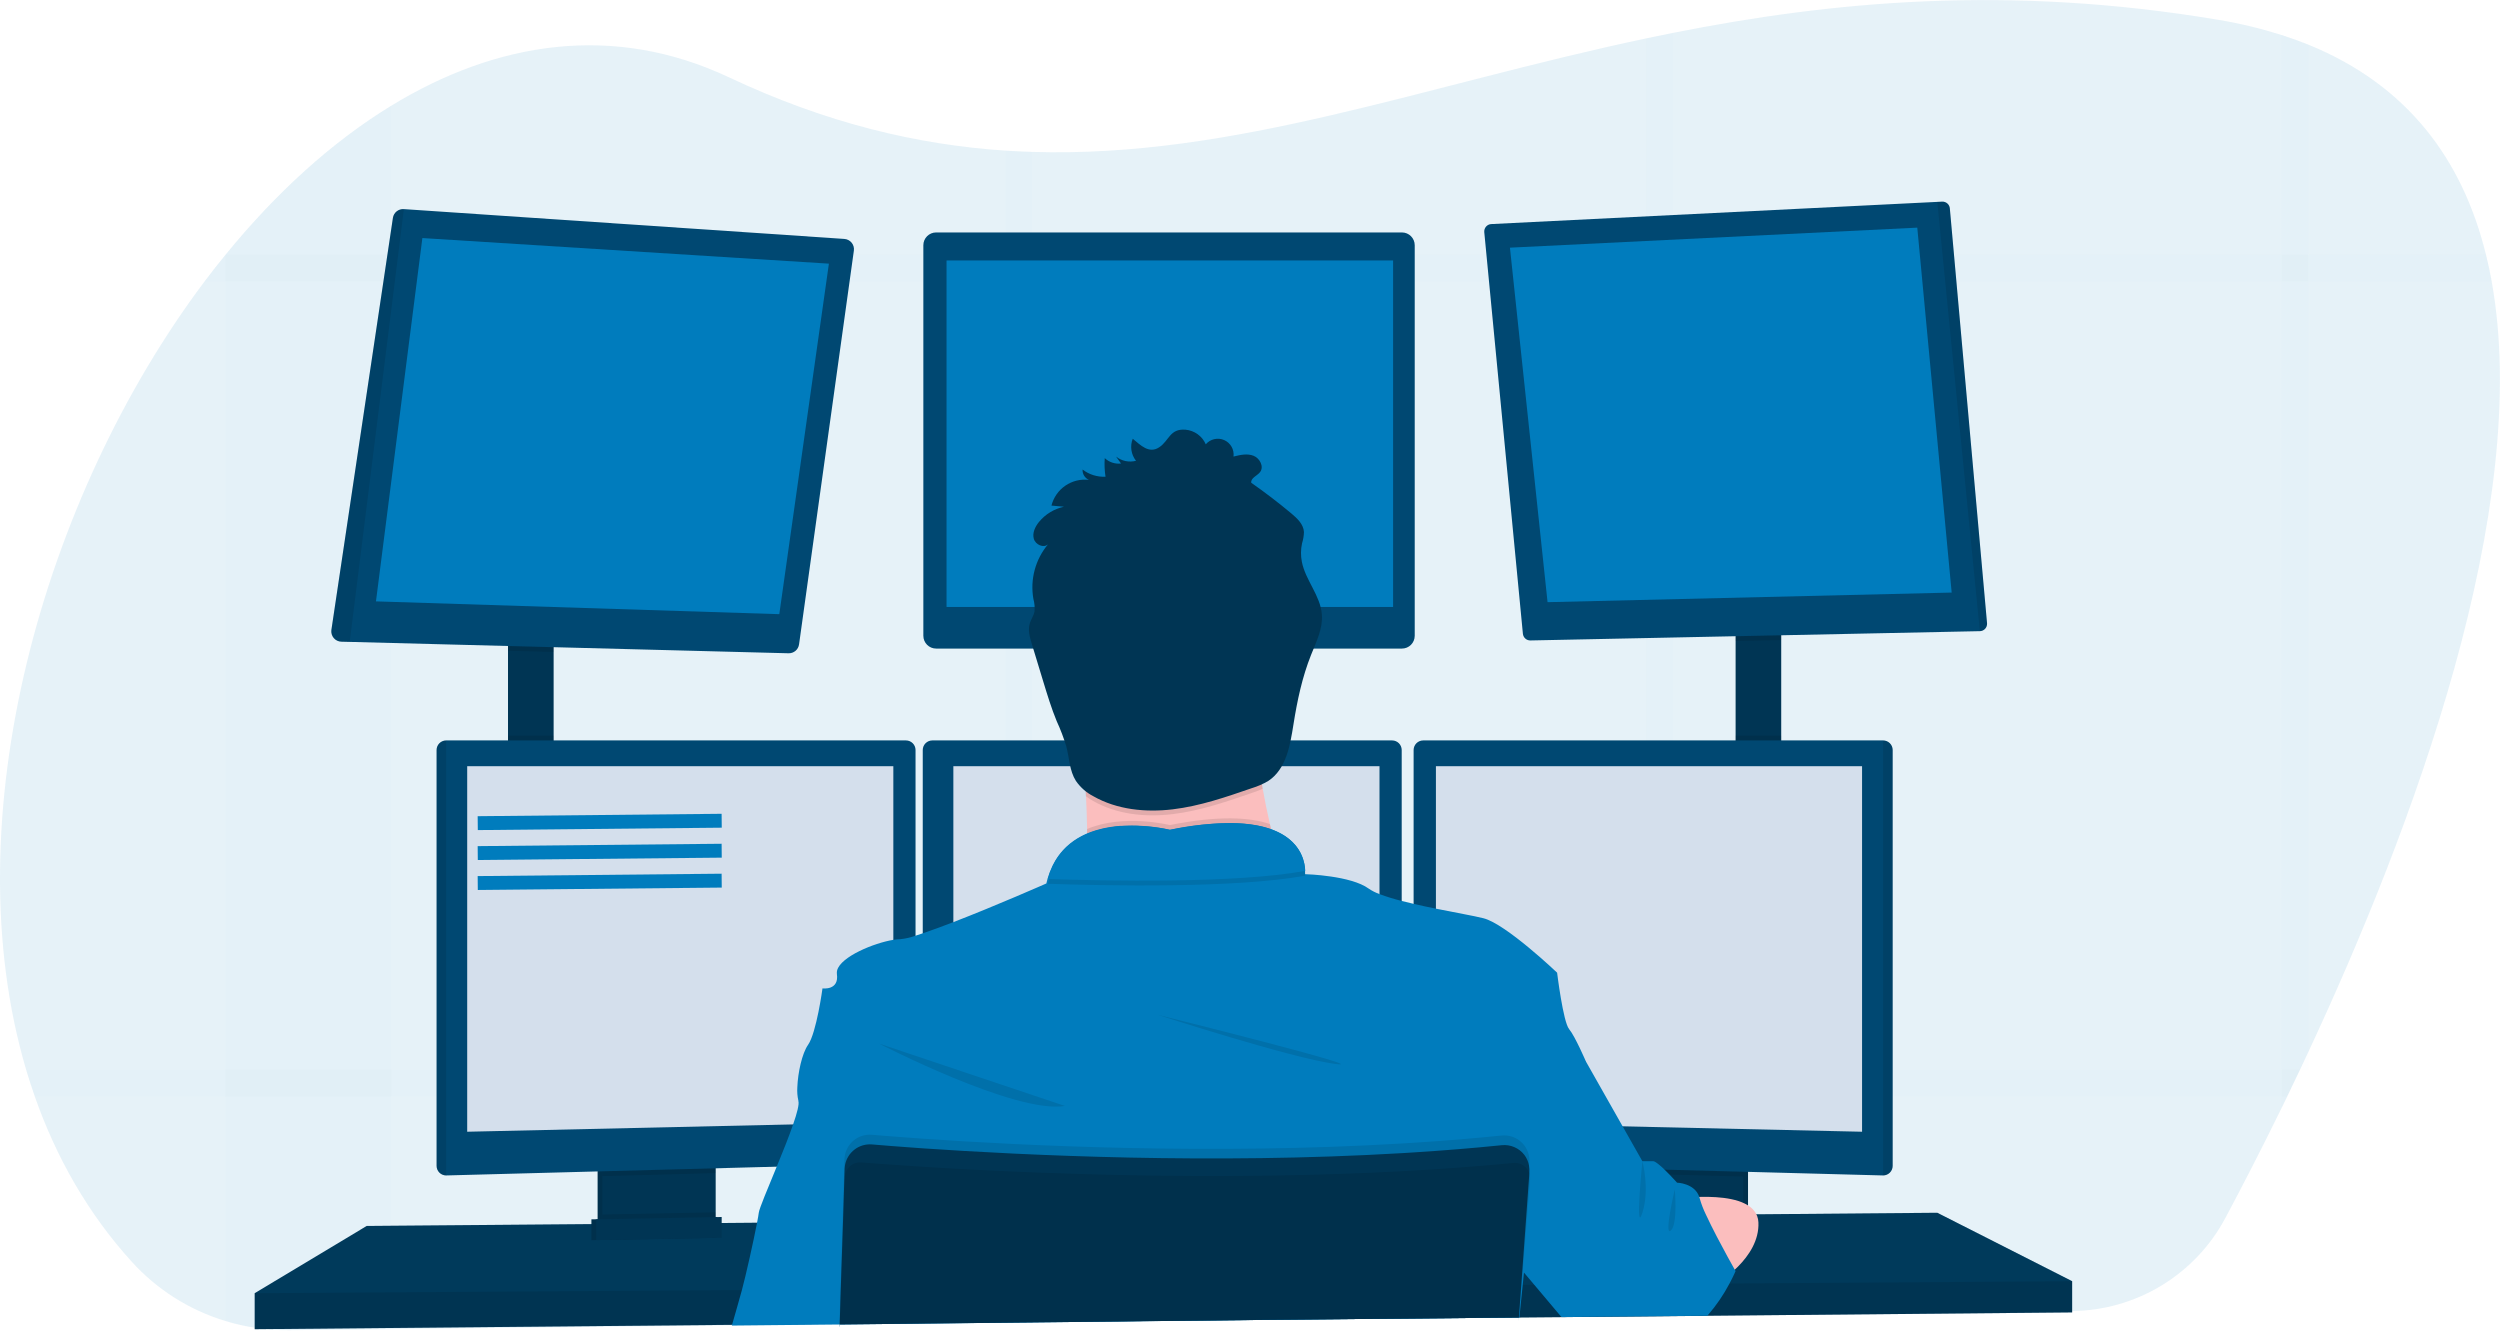 <svg width="360" height="192" viewBox="0 0 360 192" fill="none" xmlns="http://www.w3.org/2000/svg">
<g clip-path="url(#clip0)">
<path opacity="0.1" d="M332.394 151.496C331.993 152.36 331.593 153.213 331.195 154.054C330.572 155.361 329.958 156.642 329.352 157.898C329.082 158.455 328.813 159.001 328.55 159.547C325.577 165.622 322.801 170.994 320.443 175.412C318.304 179.416 315.127 182.77 311.246 185.124C307.365 187.478 302.922 188.744 298.383 188.791L245.955 189.362H245.402L240.908 189.41L237.063 189.452L225.275 189.58H224.797L218.796 189.645H218.613L181.621 190.046L148.602 190.392L144.761 190.434L120.907 190.693H120.879L105.408 190.859H105.242L56.324 191.388L41.69 191.547C38.567 191.582 35.457 191.137 32.469 190.226C27.27 188.656 22.598 185.697 18.955 181.67C12.67 174.745 8.089 166.666 5.013 157.898C4.568 156.633 4.153 155.352 3.768 154.054C-6.883 118.048 6.102 71.594 29.472 40.507C30.451 39.207 31.447 37.94 32.459 36.704L32.483 36.677C39.67 27.854 47.729 20.483 56.313 15.242C71.525 5.939 88.378 3.319 104.955 11.128C118.981 17.738 132.077 20.846 144.771 21.69C146.054 21.773 147.337 21.835 148.612 21.873C177.732 22.789 205.023 12.297 237.07 5.524C238.346 5.255 239.625 4.989 240.915 4.736C263.777 0.187 289.139 -2.213 319.299 2.831C322.432 3.343 325.524 4.083 328.55 5.044C329.88 5.473 331.161 5.933 332.394 6.427C346.79 12.283 354.641 23.104 357.977 36.663C358.293 37.921 358.566 39.202 358.797 40.504C364.712 73.119 347.388 119.382 332.394 151.496Z" fill="#007cbd"/>
<g opacity="0.1">
<path opacity="0.1" d="M56.317 15.243V191.426L41.683 191.585C38.56 191.62 35.45 191.175 32.463 190.264V36.677H32.487C39.674 27.844 47.733 20.473 56.317 15.243Z" fill="#007cbd"/>
<path opacity="0.1" d="M358.818 40.508H29.476C30.455 39.208 31.451 37.94 32.463 36.705V36.677H357.998C358.314 37.928 358.587 39.205 358.818 40.508Z" fill="#007cbd"/>
<path opacity="0.1" d="M332.398 6.43V154.051H331.198C330.576 155.357 329.962 156.639 329.356 157.895C329.086 158.452 328.816 158.998 328.554 159.544V5.034C329.884 5.462 331.165 5.928 332.398 6.43Z" fill="#007cbd"/>
<path opacity="0.1" d="M240.918 4.726V189.424L237.074 189.466V5.514C238.35 5.245 239.629 4.978 240.918 4.726Z" fill="#007cbd"/>
<path opacity="0.1" d="M148.616 21.863V190.427L144.775 190.468V21.68C146.058 21.763 147.34 21.811 148.616 21.863Z" fill="#007cbd"/>
<path opacity="0.1" d="M331.199 154.054C330.576 155.361 329.962 156.642 329.356 157.899H5.016C4.572 156.633 4.157 155.352 3.772 154.054H331.199Z" fill="#007cbd"/>
</g>
<path d="M79.722 91.901H73.153V111.835H79.722V91.901Z" fill="#003554"/>
<path d="M256.496 90.864H249.928V111.953H256.496V90.864Z" fill="#003554"/>
<path d="M298.387 184.491V188.985L245.866 189.469L245.306 189.48L225.344 189.663L224.867 189.67L218.8 189.722H218.62L181.635 190.064L120.924 190.627H120.872L105.436 190.773L105.27 190.776L36.68 191.405V186.22L52.808 176.539L85.167 176.27L85.858 176.266L86.087 176.263L86.778 176.253L102.314 176.125L103.009 176.121L103.231 176.118L103.922 176.114L108.904 176.073L109.035 176.069L121.325 175.966H121.426L217.327 175.157L219.674 175.139H219.909L221.7 175.122L234.716 175.015L235.408 175.005L236.047 174.998H236.379L240.428 174.966L241.23 174.956L242.305 174.949L245.676 174.918L251.024 174.873L251.715 174.866L252.918 174.859H253.143L278.971 174.638L298.387 184.491Z" fill="#004872"/>
<path opacity="0.2" d="M298.387 184.491V188.985L245.866 189.469L245.306 189.48L225.344 189.663L224.867 189.67L218.8 189.722H218.62L181.635 190.064L120.924 190.627H120.872L105.436 190.773L105.27 190.776L36.68 191.405V186.22L52.808 176.539L85.167 176.27L85.858 176.266L86.087 176.263L86.778 176.253L102.314 176.125L103.009 176.121L103.231 176.118L103.922 176.114L108.904 176.073L109.035 176.069L121.325 175.966H121.426L217.327 175.157L219.674 175.139H219.909L221.7 175.122L234.716 175.015L235.408 175.005L236.047 174.998H236.379L240.428 174.966L241.23 174.956L242.305 174.949L245.676 174.918L251.024 174.873L251.715 174.866L252.918 174.859H253.143L278.971 174.638L298.387 184.491Z" fill="black"/>
<path d="M102.366 167.208V175.675C102.366 176.076 102.253 176.469 102.039 176.808C101.824 177.147 101.518 177.418 101.156 177.59C100.887 177.721 100.592 177.792 100.292 177.798L88.227 178.054C87.904 178.061 87.585 177.994 87.293 177.856C86.924 177.688 86.612 177.416 86.393 177.075C86.174 176.733 86.058 176.336 86.059 175.931V167.208H102.366Z" fill="#003554"/>
<path opacity="0.1" d="M102.366 167.208V175.675C102.366 176.076 102.253 176.469 102.039 176.808C101.824 177.147 101.518 177.418 101.156 177.59C100.887 177.721 100.592 177.792 100.292 177.798L88.227 178.054C87.904 178.061 87.585 177.994 87.293 177.856C86.924 177.688 86.612 177.416 86.393 177.075C86.174 176.733 86.058 176.336 86.059 175.931V167.208H102.366Z" fill="black"/>
<path d="M103.058 167.208V175.675C103.058 176.076 102.944 176.469 102.73 176.808C102.516 177.147 102.21 177.418 101.848 177.59C101.578 177.721 101.283 177.792 100.983 177.798L88.918 178.054C88.596 178.061 88.276 177.994 87.984 177.856C87.616 177.688 87.304 177.416 87.085 177.075C86.866 176.733 86.75 176.336 86.75 175.931V167.208H103.058Z" fill="#003554"/>
<path d="M251.715 167.208H235.408V178.098H251.715V167.208Z" fill="#003554"/>
<path opacity="0.1" d="M251.715 167.208H235.408V178.098H251.715V167.208Z" fill="black"/>
<path d="M251.024 167.208H234.716V178.098H251.024V167.208Z" fill="#003554"/>
<path opacity="0.1" d="M79.722 91.898V93.879L73.153 93.71V91.898H79.722Z" fill="black"/>
<path d="M122.957 36.093L115.064 92.79C115.014 93.152 114.833 93.483 114.554 93.72C114.275 93.956 113.919 94.082 113.554 94.072L50.357 92.434L49.157 92.403C48.948 92.398 48.743 92.349 48.554 92.259C48.365 92.169 48.198 92.041 48.062 91.882C47.926 91.723 47.826 91.537 47.767 91.337C47.708 91.137 47.691 90.926 47.719 90.719L56.58 31.367C56.637 30.999 56.83 30.666 57.12 30.434C57.411 30.201 57.778 30.087 58.149 30.112L121.574 34.405C121.779 34.417 121.979 34.471 122.161 34.565C122.344 34.657 122.505 34.787 122.635 34.946C122.765 35.104 122.861 35.288 122.916 35.486C122.972 35.683 122.986 35.889 122.957 36.093V36.093Z" fill="#004872"/>
<path d="M60.822 34.281L54.139 86.598L112.219 88.441L119.362 37.966L60.822 34.281Z" fill="#007cbd"/>
<path d="M201.877 33.472H134.805C133.787 33.472 132.962 34.297 132.962 35.315V91.552C132.962 92.57 133.787 93.395 134.805 93.395H201.877C202.895 93.395 203.72 92.57 203.72 91.552V35.315C203.72 34.297 202.895 33.472 201.877 33.472Z" fill="#004872"/>
<path d="M200.605 37.507H136.302V87.403H200.605V37.507Z" fill="#007cbd"/>
<path opacity="0.1" d="M256.496 90.861V92.171L249.928 92.306V90.861H256.496Z" fill="black"/>
<path d="M286.135 89.754C286.144 89.898 286.124 90.041 286.077 90.177C286.029 90.312 285.955 90.437 285.858 90.543C285.761 90.648 285.644 90.734 285.513 90.793C285.382 90.853 285.241 90.885 285.097 90.888L220.38 92.226C220.111 92.232 219.85 92.135 219.649 91.957C219.448 91.778 219.323 91.529 219.297 91.262L213.735 33.431C213.721 33.287 213.737 33.142 213.781 33.005C213.824 32.868 213.896 32.741 213.99 32.632C214.084 32.523 214.2 32.434 214.33 32.371C214.459 32.308 214.6 32.272 214.744 32.266L278.971 29.071L279.663 29.037C279.938 29.022 280.207 29.115 280.415 29.296C280.623 29.476 280.752 29.73 280.776 30.005L286.135 89.754Z" fill="#004872"/>
<path d="M217.431 35.664L276.088 32.781L281.042 85.329L222.848 86.712L217.431 35.664Z" fill="#007cbd"/>
<path opacity="0.1" d="M286.135 89.754C286.144 89.898 286.124 90.041 286.077 90.177C286.029 90.312 285.955 90.437 285.858 90.543C285.761 90.648 285.644 90.734 285.513 90.793C285.382 90.853 285.241 90.885 285.097 90.888L278.971 29.071L279.663 29.037C279.938 29.022 280.207 29.115 280.415 29.296C280.623 29.476 280.752 29.73 280.776 30.005L286.135 89.754Z" fill="black"/>
<path opacity="0.1" d="M58.16 30.108L50.357 92.434L49.157 92.403C48.948 92.398 48.743 92.349 48.554 92.259C48.365 92.169 48.198 92.041 48.062 91.882C47.926 91.723 47.826 91.538 47.767 91.337C47.708 91.137 47.691 90.926 47.719 90.719L56.58 31.367C56.636 30.997 56.83 30.661 57.123 30.428C57.416 30.195 57.786 30.081 58.16 30.108V30.108Z" fill="black"/>
<path opacity="0.1" d="M79.722 105.93H73.153V111.835H79.722V105.93Z" fill="black"/>
<path opacity="0.1" d="M103.058 167.205V168.923L86.75 169.359V167.205H103.058Z" fill="black"/>
<path d="M131.838 107.987V166.137C131.834 166.492 131.694 166.831 131.446 167.086C131.198 167.34 130.862 167.489 130.507 167.502L64.251 169.265H64.234C63.873 169.261 63.528 169.116 63.273 168.861C63.018 168.605 62.873 168.261 62.868 167.9V107.987C62.873 107.627 63.018 107.282 63.273 107.027C63.528 106.772 63.873 106.626 64.234 106.622H130.473C130.834 106.626 131.178 106.772 131.434 107.027C131.689 107.282 131.834 107.627 131.838 107.987V107.987Z" fill="#004872"/>
<path opacity="0.1" d="M64.251 106.622V169.265H64.234C63.873 169.261 63.528 169.116 63.273 168.861C63.018 168.605 62.873 168.261 62.868 167.9V107.987C62.873 107.627 63.018 107.282 63.273 107.027C63.528 106.772 63.873 106.626 64.234 106.622H64.251Z" fill="black"/>
<path d="M67.276 110.335H128.641V161.587L67.276 162.97V110.335Z" fill="#D4DFEC"/>
<path opacity="0.1" d="M256.496 105.93H249.928V111.953H256.496V105.93Z" fill="black"/>
<path opacity="0.1" d="M251.024 167.205V169.421L234.716 168.986V167.205H251.024Z" fill="black"/>
<path d="M272.544 107.987V167.9C272.54 168.264 272.392 168.611 272.133 168.867C271.875 169.122 271.525 169.265 271.162 169.265V169.265L204.891 167.502C204.537 167.489 204.201 167.34 203.953 167.086C203.705 166.831 203.565 166.492 203.56 166.137V107.987C203.565 107.627 203.71 107.282 203.965 107.027C204.221 106.772 204.565 106.626 204.926 106.622H271.165C271.528 106.623 271.877 106.766 272.135 107.022C272.393 107.277 272.54 107.624 272.544 107.987V107.987Z" fill="#004872"/>
<path opacity="0.1" d="M272.544 107.987V167.9C272.54 168.264 272.392 168.611 272.133 168.867C271.875 169.122 271.525 169.265 271.162 169.265V169.265V106.622C271.525 106.622 271.875 106.765 272.133 107.021C272.392 107.276 272.54 107.624 272.544 107.987Z" fill="black"/>
<path d="M268.137 110.335H206.772V161.587L268.137 162.97V110.335Z" fill="#D4DFEC"/>
<path d="M201.846 107.987V166.137C201.842 166.492 201.701 166.831 201.453 167.086C201.206 167.34 200.869 167.489 200.515 167.502L134.258 169.265C133.895 169.265 133.546 169.122 133.287 168.867C133.028 168.611 132.88 168.264 132.876 167.9V107.987C132.88 107.627 133.025 107.282 133.281 107.027C133.536 106.772 133.88 106.626 134.241 106.622H200.48C200.841 106.626 201.186 106.772 201.441 107.027C201.696 107.282 201.841 107.627 201.846 107.987V107.987Z" fill="#004872"/>
<path d="M137.283 110.335H198.648V161.587L137.283 162.97V110.335Z" fill="#D4DFEC"/>
<path opacity="0.1" d="M298.387 184.491V188.985L245.866 189.469L245.306 189.48L225.344 189.663L224.867 189.67L218.8 189.722H218.62L181.635 190.064L120.924 190.627H120.872L105.436 190.773L105.27 190.776L36.68 191.405V186.22L106.691 185.76H106.857L121.028 185.663H121.094L218.959 185.016H219.059L219.118 185.013H219.28L220.936 185.003H221.441L247.193 184.83L248.714 184.823L249.053 184.819L298.387 184.491Z" fill="black"/>
<path d="M168.453 111.835C178.254 111.835 186.199 103.89 186.199 94.09C186.199 84.289 178.254 76.344 168.453 76.344C158.653 76.344 150.708 84.289 150.708 94.09C150.708 103.89 158.653 111.835 168.453 111.835Z" fill="#FBBEBE"/>
<path d="M186.202 130.39C186.202 130.39 151.804 134.539 155.088 130.39C156.277 128.89 156.606 124.444 156.54 119.379C156.519 117.84 156.464 116.247 156.384 114.66C156.004 107.054 155.088 99.621 155.088 99.621C155.088 99.621 185.165 85.447 181.708 96.683C180.325 101.222 180.778 107.597 181.829 113.581C182.137 115.327 182.493 117.038 182.866 118.663C183.777 122.627 184.891 126.541 186.202 130.39V130.39Z" fill="#FBBEBE"/>
<path opacity="0.1" d="M186.202 130.39C186.202 130.39 151.804 134.539 155.088 130.39C156.277 128.89 156.606 124.444 156.54 119.379C161.784 117.139 168.457 118.809 168.457 118.809C175.482 117.408 179.986 117.681 182.866 118.663C183.777 122.627 184.891 126.541 186.202 130.39V130.39Z" fill="black"/>
<path d="M120.91 191.018V190.727L181.625 190.067L218.616 189.721H218.72L218.682 190.233L218.734 189.721H218.8V189.663L219.273 185.013L219.453 183.253L219.508 182.703L219.557 182.244L221.693 175.118L223.83 168.004L225.627 162.012L228.372 152.858C228.372 152.858 226.817 149.228 225.952 148.191C225.088 147.154 224.224 140.066 224.224 140.066C224.224 140.066 216.846 133.038 213.621 132.229C212.269 131.883 209.6 131.424 206.765 130.846C205.704 130.632 204.615 130.404 203.567 130.155C202.976 130.02 202.395 129.878 201.839 129.736C200.756 129.466 199.688 129.136 198.641 128.748C198.092 128.548 197.57 128.282 197.085 127.956C194.544 126.093 188.176 125.882 187.931 125.882C187.93 125.874 187.93 125.866 187.931 125.858V125.826C187.94 125.681 187.94 125.536 187.931 125.391C187.931 125.252 187.931 125.09 187.9 124.907C187.9 124.851 187.9 124.793 187.875 124.734C187.858 124.609 187.837 124.478 187.806 124.34C187.796 124.278 187.782 124.217 187.765 124.157C187.665 123.74 187.52 123.335 187.333 122.95C187.308 122.895 187.277 122.836 187.25 122.781C187.08 122.461 186.884 122.157 186.662 121.871C186.617 121.813 186.569 121.75 186.517 121.692C186.234 121.358 185.919 121.052 185.576 120.779C185.483 120.706 185.386 120.63 185.286 120.561C185.23 120.516 185.171 120.474 185.11 120.437L184.802 120.236L184.515 120.07C184.263 119.932 183.996 119.797 183.706 119.669C183.616 119.628 183.519 119.59 183.423 119.552C183.326 119.514 183.174 119.455 183.046 119.406H183.025L182.766 119.303C182.569 119.237 182.368 119.178 182.157 119.12L181.836 119.037L181.49 118.957L181.144 118.884C180.799 118.815 180.429 118.753 180.041 118.705L179.647 118.656L179.243 118.615L178.825 118.58L178.23 118.546L177.539 118.521C174.489 118.521 171.448 118.844 168.467 119.486C166.396 119.025 164.275 118.83 162.154 118.905H161.853L161.508 118.926H161.286L160.84 118.967C160.692 118.967 160.54 118.999 160.391 119.019C160.242 119.04 160.087 119.057 159.938 119.081L159.71 119.12C159.485 119.158 159.257 119.199 159.019 119.247C158.942 119.261 158.866 119.279 158.79 119.299C158.49 119.365 158.189 119.444 157.892 119.534C157.743 119.576 157.594 119.624 157.446 119.676C157.369 119.697 157.297 119.725 157.224 119.752L157.003 119.832L156.785 119.918L156.526 120.022C156.395 120.077 156.267 120.136 156.139 120.198C156.066 120.229 155.994 120.264 155.924 120.302C155.855 120.34 155.783 120.371 155.717 120.409C154.935 120.813 154.213 121.322 153.57 121.923L153.394 122.093L153.221 122.269C153.162 122.328 153.107 122.39 153.052 122.452C152.826 122.698 152.616 122.958 152.422 123.23C152.367 123.303 152.315 123.375 152.263 123.451C152.044 123.775 151.845 124.112 151.669 124.461C151.624 124.544 151.582 124.63 151.541 124.713C151.259 125.297 151.027 125.904 150.849 126.528C150.785 126.759 150.726 126.989 150.673 127.22C150.673 127.22 143.354 130.449 137.283 132.786C135.669 133.408 134.148 133.971 132.876 134.397C132.506 134.521 132.16 134.635 131.838 134.742C131.141 134.995 130.415 135.162 129.678 135.24C129.33 135.246 128.983 135.278 128.641 135.337C125.851 135.79 121.069 137.757 120.547 139.731C120.505 139.889 120.493 140.053 120.513 140.215C120.513 140.215 120.513 140.239 120.513 140.253C120.859 142.673 118.439 142.327 118.439 142.327C118.439 142.327 117.574 148.723 116.364 150.452C115.49 151.696 114.892 154.472 114.815 156.567C114.772 157.22 114.823 157.876 114.968 158.514C114.968 158.531 114.968 158.548 114.968 158.562C115.106 159.025 114.774 160.291 114.21 161.912C113.599 163.693 112.707 165.905 111.849 167.993C110.556 171.146 109.339 174.009 109.263 174.638C109.232 174.918 109.142 175.419 109.018 176.066C108.513 178.7 107.393 183.716 106.84 185.746C106.428 187.26 105.83 189.334 105.419 190.759C105.419 190.8 105.395 190.842 105.384 190.88L120.883 190.727V191.018H120.931H120.91Z" fill="#007cbd"/>
<path opacity="0.1" d="M126.566 150.268C126.566 150.268 146.272 160.467 153.359 159.257L126.566 150.268Z" fill="black"/>
<path opacity="0.1" d="M166.669 146.12C166.669 146.12 185.856 152.343 192.252 153.207C198.648 154.071 166.669 146.12 166.669 146.12Z" fill="black"/>
<path opacity="0.1" d="M187.951 126.096C177.926 127.942 159.05 127.545 150.891 127.265C153.881 116.547 168.464 120.191 168.464 120.191C186.513 116.589 187.896 124.063 187.951 126.096Z" fill="black"/>
<path d="M187.951 125.405C177.926 127.251 159.05 126.853 150.891 126.573C153.881 115.856 168.464 119.5 168.464 119.5C186.513 115.898 187.896 123.372 187.951 125.405Z" fill="#007cbd"/>
<path d="M241.171 172.653C241.171 172.653 252.981 170.838 253.212 176.024C253.444 181.21 247.19 184.833 247.19 184.833L241.171 172.653Z" fill="#FBBEBE"/>
<path opacity="0.1" d="M181.829 113.581C181.321 113.808 180.802 114.009 180.273 114.183C176.546 115.469 172.788 116.765 168.864 117.235C164.941 117.706 160.823 117.291 157.401 115.334C157.041 115.131 156.695 114.906 156.363 114.66C155.983 107.054 155.067 99.621 155.067 99.621C155.067 99.621 185.144 85.447 181.687 96.683C180.311 101.222 180.778 107.597 181.829 113.581Z" fill="black"/>
<path d="M163.586 66.353C163.092 66.483 162.575 66.497 162.076 66.392C161.576 66.287 161.108 66.066 160.709 65.748L161.428 66.747C161.004 66.796 160.575 66.752 160.17 66.618C159.765 66.483 159.395 66.262 159.084 65.969C159.019 66.864 159.056 67.763 159.195 68.649C158.005 68.706 156.834 68.338 155.89 67.612C155.871 67.923 155.949 68.233 156.112 68.5C156.275 68.766 156.516 68.976 156.803 69.102C155.607 68.959 154.401 69.256 153.409 69.937C152.416 70.618 151.706 71.637 151.409 72.804L153.214 72.97C151.796 73.273 150.523 74.05 149.605 75.172C149.052 75.864 148.63 76.749 148.872 77.592C149.114 78.436 150.282 78.975 150.919 78.374C150.014 79.454 149.356 80.719 148.992 82.08C148.627 83.441 148.565 84.865 148.81 86.252C148.974 86.844 149.028 87.46 148.969 88.071C148.855 88.641 148.495 89.136 148.315 89.692C147.97 90.702 148.298 91.798 148.606 92.804L150.227 98.135C150.815 100.06 151.399 101.989 152.167 103.853C152.71 105.031 153.172 106.245 153.549 107.486C153.985 109.16 154.002 110.992 154.932 112.454C155.57 113.374 156.422 114.126 157.414 114.643C160.834 116.599 164.965 117.014 168.878 116.544C172.792 116.074 176.546 114.777 180.27 113.491C181.097 113.242 181.891 112.894 182.634 112.454C185.21 110.767 185.784 107.317 186.264 104.278C186.8 100.89 187.516 97.509 188.785 94.322C189.538 92.424 190.513 90.498 190.347 88.465C190.136 85.765 188 83.577 187.471 80.922C187.294 80.034 187.302 79.12 187.495 78.235C187.659 77.709 187.751 77.162 187.768 76.611C187.709 75.497 186.797 74.64 185.939 73.924C184.079 72.371 182.16 70.903 180.18 69.52C180.08 68.828 181.02 68.531 181.445 67.985C182.047 67.214 181.424 65.99 180.512 65.631C179.599 65.271 178.576 65.506 177.625 65.745C177.687 65.258 177.59 64.764 177.349 64.337C177.108 63.91 176.735 63.572 176.287 63.373C175.838 63.175 175.337 63.127 174.859 63.236C174.381 63.344 173.95 63.605 173.632 63.978C173.379 63.399 172.976 62.899 172.464 62.529C171.952 62.159 171.35 61.934 170.721 61.876C168.429 61.696 168.384 63.449 166.918 64.414C165.452 65.378 164.242 64.106 163.115 63.179C162.908 63.703 162.843 64.272 162.925 64.829C163.008 65.386 163.235 65.912 163.586 66.353V66.353Z" fill="#003554"/>
<path d="M249.928 183.025C249.928 183.025 249.62 183.758 249.053 184.819C248.195 186.452 247.151 187.98 245.942 189.372L245.848 189.473H245.288L225.327 189.656H224.85L224.791 189.587L220.919 184.992L219.46 183.26L219.401 183.188L219.277 183.042L219.208 182.959L219.118 182.852L216.279 179.485L217.317 175.164L219.083 167.883L219.128 167.706L219.474 166.324L219.719 165.286L220.542 161.905L223.363 150.272L228.376 152.865L233.662 162.199L236.5 167.212H238.056C238.35 167.212 239.024 167.779 239.702 168.432C239.944 168.664 240.186 168.91 240.393 169.124C241.008 169.76 241.496 170.306 241.496 170.306C241.496 170.306 244.016 170.362 244.694 172.346C244.729 172.442 244.758 172.54 244.78 172.64C245.005 173.42 245.298 174.179 245.655 174.908C246.101 175.879 246.661 176.982 247.228 178.085C248.282 180.107 249.354 182.033 249.748 182.731L249.796 182.818L249.928 183.025Z" fill="#007cbd"/>
<path opacity="0.1" d="M220.231 167.416L220.196 167.91V167.945L220.138 168.74L219.678 175.139L219.121 182.849L218.962 185.02L218.616 189.666V189.725L181.625 190.071L120.921 190.727V191.018H120.872V190.727V190.631L121.028 185.666L121.325 175.965L121.581 167.741L121.605 166.922C121.62 166.427 121.736 165.941 121.946 165.492C122.155 165.044 122.453 164.643 122.823 164.314C123.192 163.985 123.625 163.735 124.095 163.579C124.564 163.422 125.06 163.364 125.553 163.406C127.185 163.544 129.304 163.713 131.838 163.893L132.876 163.969C147.51 164.986 174.555 166.299 201.846 164.661C202.42 164.629 202.997 164.595 203.574 164.553C207.806 164.287 212.034 163.945 216.221 163.516C216.75 163.461 217.285 163.522 217.788 163.696C218.291 163.869 218.75 164.151 219.132 164.521C219.514 164.891 219.811 165.341 220.001 165.838C220.191 166.335 220.269 166.868 220.231 167.399V167.416Z" fill="black"/>
<path d="M120.91 191.018V190.727L181.625 190.067L218.616 189.721H218.72V189.663L219.066 185.016L219.214 182.942L219.781 175.125L220.227 168.937V168.785C220.248 168.5 220.235 168.213 220.189 167.931C220.191 167.919 220.191 167.908 220.189 167.896C220.094 167.313 219.857 166.762 219.498 166.292C219.117 165.804 218.619 165.421 218.049 165.179C217.479 164.937 216.857 164.844 216.241 164.909C212.055 165.338 207.827 165.68 203.595 165.947C203.018 165.988 202.44 166.023 201.866 166.054C174.576 167.675 147.53 166.361 132.896 165.362L131.859 165.286C129.325 165.106 127.206 164.94 125.574 164.799C124.676 164.723 123.783 164.982 123.065 165.527C122.347 166.072 121.857 166.863 121.688 167.748C121.653 167.935 121.633 168.124 121.626 168.315L121.391 175.976L121.069 185.68L120.917 190.644V190.741V191.032L120.91 191.018Z" fill="#003554"/>
<path opacity="0.1" d="M220.335 169.839L219.909 175.139L219.277 183.039L219.118 185.016L218.772 189.445L218.751 189.666V189.725L218.699 190.237L218.737 189.725H218.637L181.646 190.071L120.921 190.727V190.631L121.09 185.666L121.436 175.965L121.657 169.518C121.668 169.151 121.77 168.793 121.955 168.476C122.14 168.159 122.401 167.893 122.715 167.703C123.106 167.463 123.564 167.354 124.022 167.392C124.748 167.45 125.64 167.52 126.68 167.596C128.371 167.72 130.456 167.865 132.882 168.017C137.377 168.301 143.015 168.605 149.477 168.854C167.454 169.545 191.723 169.777 214.775 167.758C215.813 167.668 216.884 167.568 217.932 167.468C218.346 167.426 218.764 167.506 219.135 167.696C219.24 167.748 219.34 167.811 219.432 167.883C219.733 168.101 219.972 168.394 220.124 168.733C220.159 168.801 220.188 168.871 220.21 168.944C220.314 169.23 220.356 169.535 220.335 169.839V169.839Z" fill="black"/>
<path opacity="0.1" d="M103.058 174.572V175.675C103.058 176.076 102.944 176.469 102.73 176.808C102.516 177.147 102.21 177.418 101.848 177.59L87.984 177.857C87.616 177.688 87.304 177.416 87.085 177.075C86.866 176.734 86.75 176.336 86.75 175.931V174.894L103.058 174.572Z" fill="black"/>
<path d="M103.231 178.24L85.167 178.586V175.589L103.231 175.243V178.24Z" fill="#003554"/>
<path opacity="0.1" d="M103.231 178.24L85.167 178.586V175.589L103.231 175.243V178.24Z" fill="black"/>
<path d="M103.922 178.24L85.858 178.586V175.589L103.922 175.243V178.24Z" fill="#003554"/>
<g opacity="0.1">
<path opacity="0.1" d="M163.727 65.219C163.389 64.78 163.165 64.265 163.074 63.719C162.991 64.253 163.04 64.799 163.219 65.309C163.391 65.293 163.561 65.263 163.727 65.219Z" fill="black"/>
<path opacity="0.1" d="M159.337 67.515C159.271 67.091 159.229 66.664 159.209 66.236C159.209 66.661 159.209 67.09 159.209 67.518L159.337 67.515Z" fill="black"/>
<path opacity="0.1" d="M187.512 79.051C187.532 78.743 187.573 78.437 187.637 78.135C187.8 77.609 187.893 77.064 187.913 76.513C187.906 76.39 187.887 76.267 187.858 76.147C187.799 76.465 187.706 76.783 187.637 77.098C187.499 77.739 187.457 78.397 187.512 79.051Z" fill="black"/>
<path opacity="0.1" d="M180.322 68.369L180.698 68.642C181.016 68.412 181.313 68.155 181.587 67.874C181.717 67.694 181.798 67.483 181.821 67.263C181.844 67.042 181.808 66.819 181.718 66.616C181.684 66.695 181.64 66.769 181.587 66.837C181.162 67.383 180.221 67.684 180.322 68.369Z" fill="black"/>
<path opacity="0.1" d="M151.914 71.695C151.788 71.947 151.687 72.211 151.613 72.483C152.154 72.181 152.737 71.961 153.342 71.829L151.914 71.695Z" fill="black"/>
<path opacity="0.1" d="M156.682 67.933C156.454 67.808 156.237 67.666 156.032 67.508C156.023 67.644 156.033 67.782 156.063 67.916C156.269 67.906 156.476 67.912 156.682 67.933V67.933Z" fill="black"/>
<path opacity="0.1" d="M190.482 88.303C190.34 89.979 189.559 91.594 188.926 93.184C187.658 96.372 186.942 99.753 186.406 103.144C185.926 106.183 185.369 109.633 182.776 111.317C182.035 111.759 181.242 112.108 180.415 112.354C176.688 113.643 172.93 114.936 169.006 115.407C165.082 115.877 160.965 115.465 157.542 113.509C156.55 112.991 155.698 112.24 155.06 111.32C154.137 109.858 154.12 108.026 153.677 106.352C153.3 105.11 152.838 103.895 152.294 102.715C151.53 100.855 150.943 98.912 150.358 97.001C149.817 95.224 149.276 93.446 148.737 91.666C148.559 91.131 148.428 90.582 148.343 90.024C148.208 90.909 148.471 91.836 148.737 92.704C149.276 94.485 149.817 96.263 150.358 98.038C150.943 99.963 151.53 101.893 152.294 103.753C152.838 104.932 153.3 106.147 153.677 107.389C154.113 109.063 154.13 110.895 155.06 112.357C155.698 113.277 156.55 114.028 157.542 114.546C160.965 116.503 165.093 116.914 169.006 116.444C172.92 115.974 176.674 114.681 180.415 113.391C181.242 113.145 182.035 112.797 182.776 112.354C185.352 110.67 185.926 107.22 186.406 104.181C186.942 100.79 187.658 97.409 188.926 94.221C189.68 92.327 190.655 90.401 190.489 88.365C190.489 88.344 190.482 88.323 190.482 88.303Z" fill="black"/>
<path opacity="0.1" d="M149.104 86.965C149.104 86.965 149.104 86.94 149.104 86.927C149.166 86.317 149.112 85.701 148.944 85.112C148.876 84.732 148.83 84.349 148.81 83.964C148.77 84.695 148.815 85.428 148.944 86.149C149 86.418 149.062 86.691 149.104 86.965Z" fill="black"/>
<path opacity="0.1" d="M150.158 78.508C150.424 78.062 150.726 77.637 151.06 77.24C150.428 77.844 149.259 77.305 149.014 76.465C148.923 76.805 148.923 77.162 149.014 77.502C149.099 77.756 149.249 77.983 149.45 78.159C149.651 78.336 149.895 78.456 150.158 78.508V78.508Z" fill="black"/>
</g>
<path opacity="0.1" d="M236.504 167.208C236.504 167.208 237.6 171.184 236.504 174.641C235.408 178.098 236.504 167.208 236.504 167.208Z" fill="black"/>
<path opacity="0.1" d="M241.171 171.264C241.171 171.264 241.631 176.311 240.593 177.207C239.556 178.102 241.171 171.264 241.171 171.264Z" fill="black"/>
<path d="M68.794 118.532L103.922 118.186" stroke="#007cbd" stroke-width="2" stroke-miterlimit="10"/>
<path d="M68.794 122.843L103.922 122.501" stroke="#007cbd" stroke-width="2" stroke-miterlimit="10"/>
<path d="M68.794 127.157L103.922 126.812" stroke="#007cbd" stroke-width="2" stroke-miterlimit="10"/>
</g>
<defs>
<clipPath id="clip0">
<rect width="360" height="191.585" fill="white"/>
</clipPath>
</defs>
</svg>
